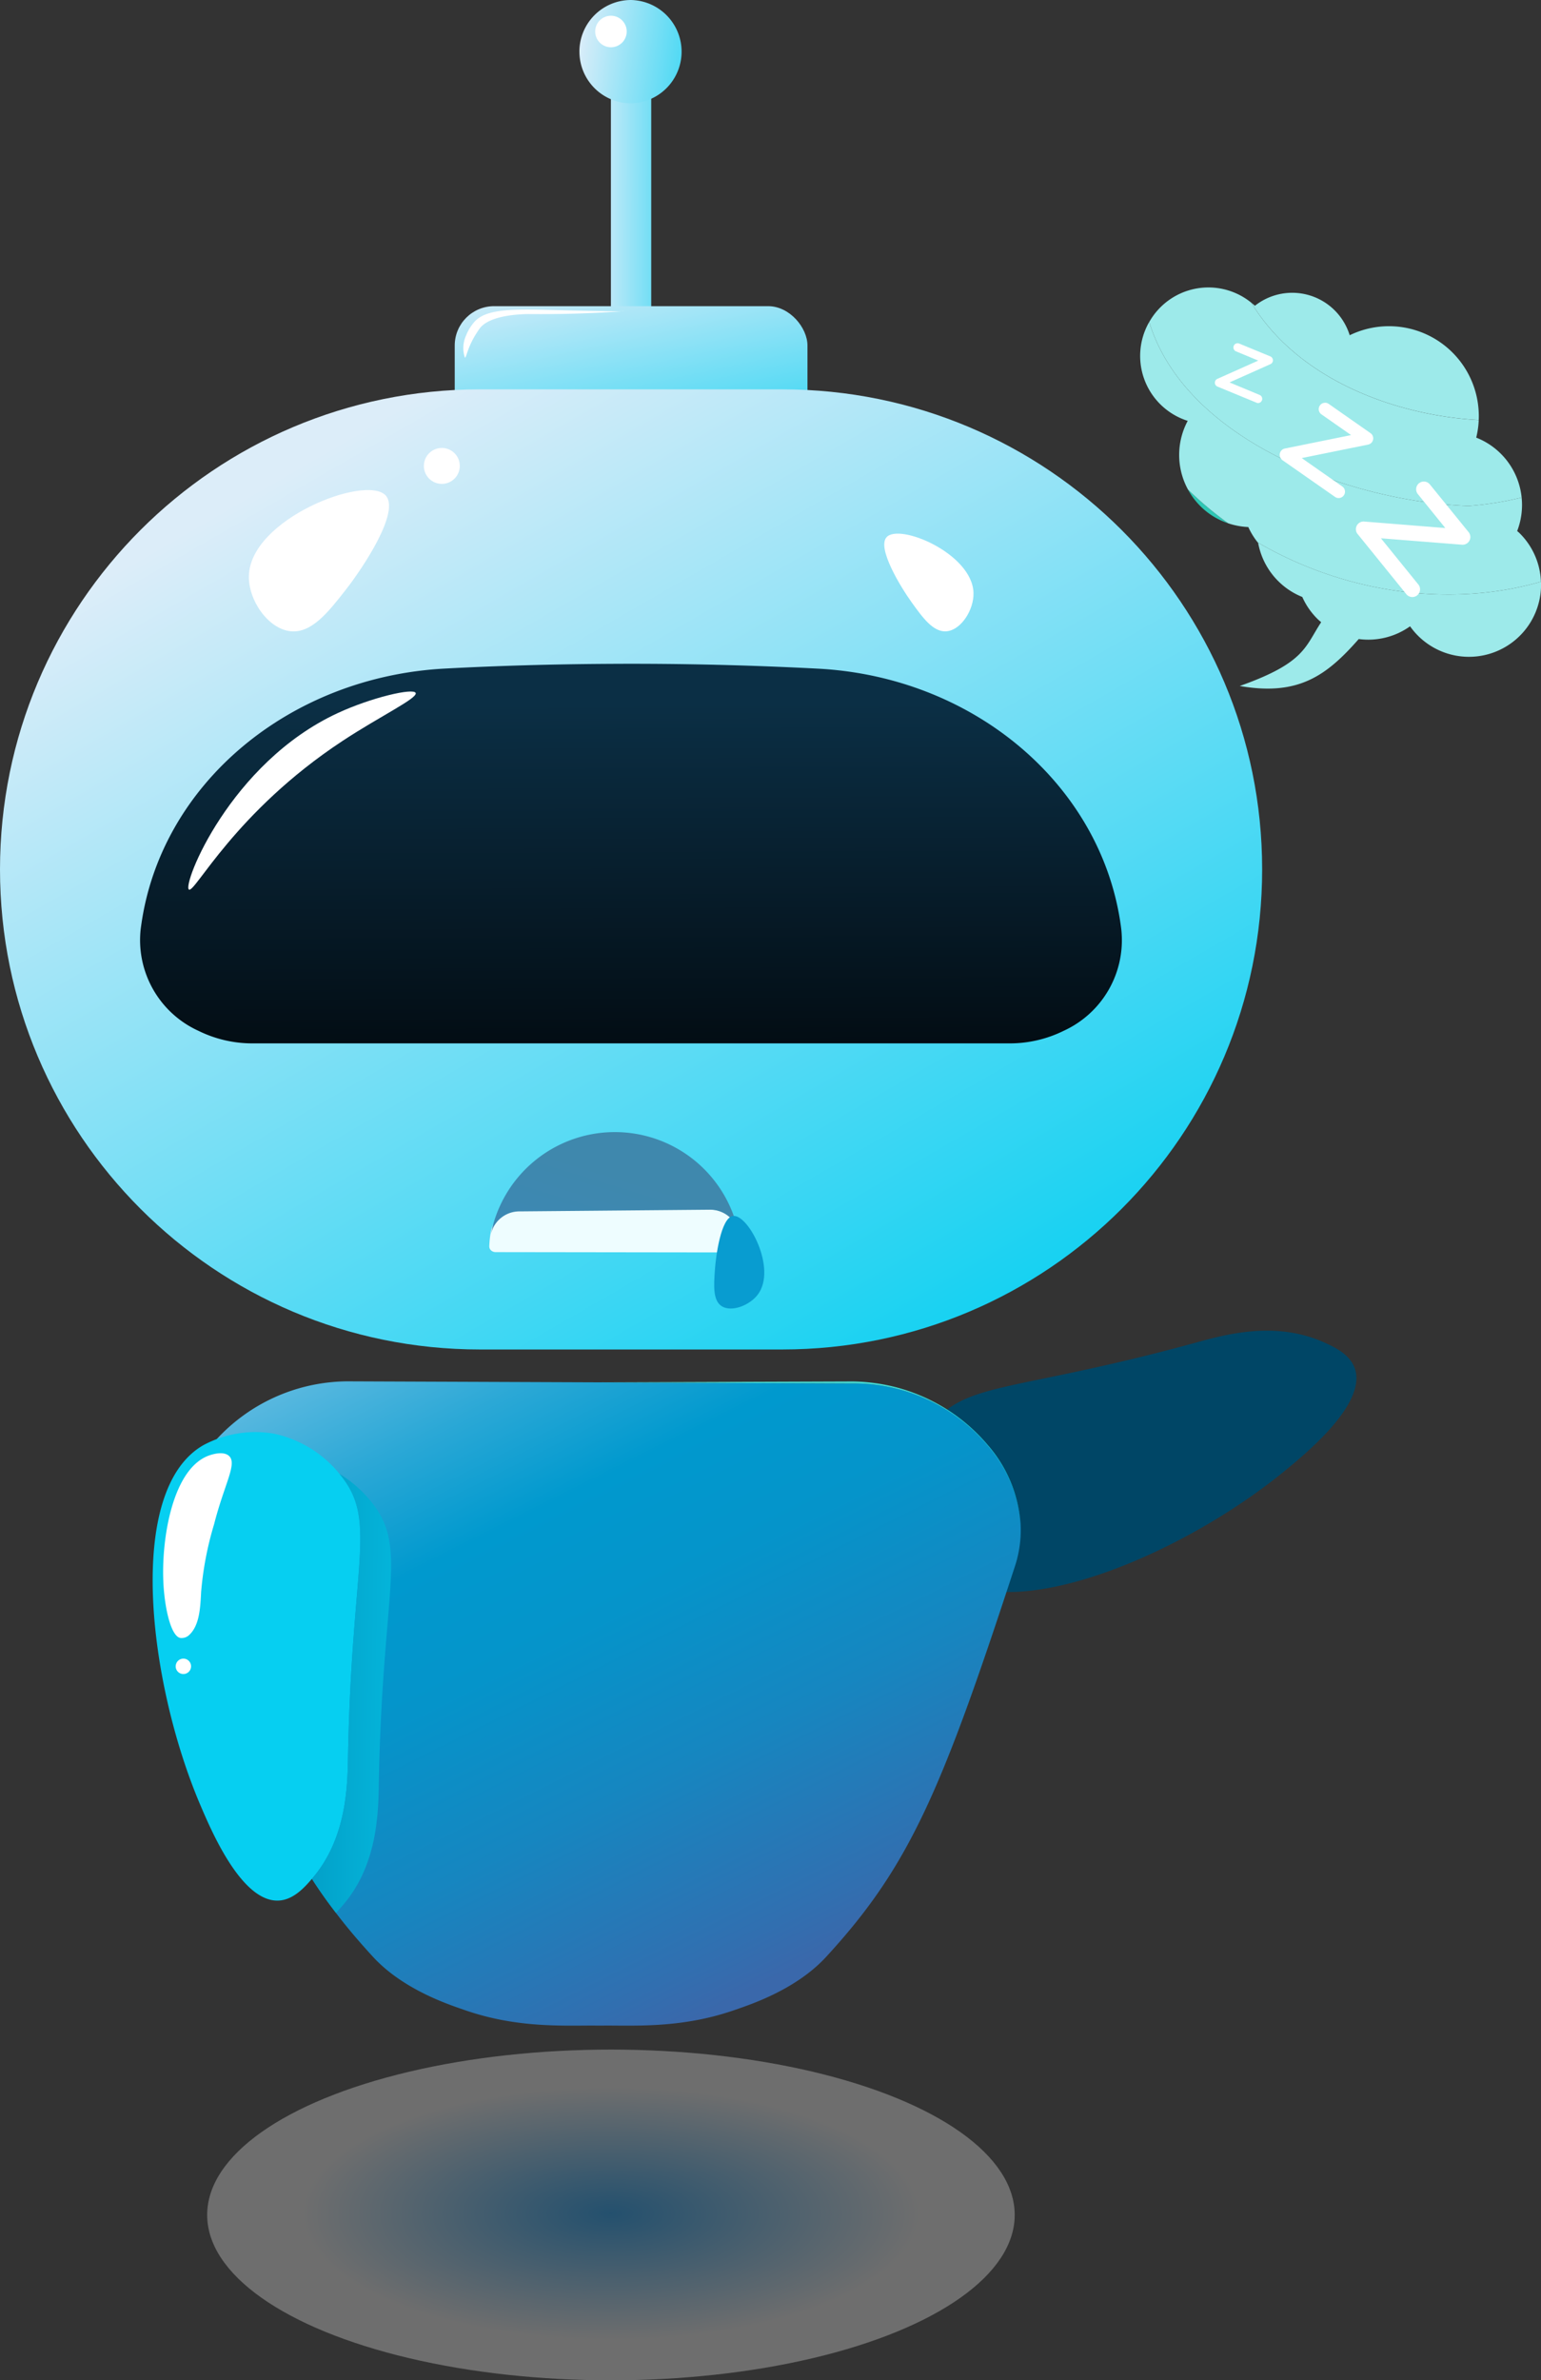 <svg id="Capa_1" data-name="Capa 1" xmlns="http://www.w3.org/2000/svg" xmlns:xlink="http://www.w3.org/1999/xlink" viewBox="0 0 615.07 949.79"><rect x="0" y="0" width="615.07" height="949.79" fill="#333333" stroke="none"/><defs><style>.cls-1{fill:url(#Degradado_sin_nombre_21);}.cls-2{fill:url(#Degradado_sin_nombre_10);}.cls-3{fill:url(#Degradado_sin_nombre_10-2);}.cls-4{fill:url(#Degradado_sin_nombre_10-3);}.cls-5{fill:url(#Degradado_sin_nombre_5);}.cls-6{fill:url(#Degradado_sin_nombre_10-4);}.cls-7{fill:#fff;}.cls-8{fill:#eefdff;}.cls-9{fill:url(#Degradado_sin_nombre_20);}.cls-10{fill:url(#Degradado_sin_nombre_8);}.cls-11{fill:url(#Degradado_sin_nombre_9);}.cls-12{fill:url(#Degradado_sin_nombre_10-5);}.cls-13{fill:url(#Degradado_sin_nombre_11);}.cls-14{opacity:0.29;isolation:isolate;fill:url(#Degradado_sin_nombre_26);}.cls-15{fill:#089cd0;}.cls-16{fill:#9deaea;}.cls-17{fill:#2ec7b4;}</style><linearGradient id="Degradado_sin_nombre_21" x1="23.91" y1="1041.6" x2="18.89" y2="1050.45" gradientTransform="matrix(51.51, 0, 0, -30.01, 296.16, 32714.59)" gradientUnits="userSpaceOnUse"><stop offset="0" stop-color="#06bed8"/><stop offset="1" stop-color="#004666"/></linearGradient><linearGradient id="Degradado_sin_nombre_10" x1="51.92" y1="1080.98" x2="41.49" y2="1081.21" gradientTransform="matrix(4.63, 0, 0, -30.39, 44.29, 32930.89)" gradientUnits="userSpaceOnUse"><stop offset="0" stop-color="#06cff1"/><stop offset="1" stop-color="#dcedf9"/></linearGradient><linearGradient id="Degradado_sin_nombre_10-2" x1="7.56" y1="1076.2" x2="5.45" y2="1081.04" gradientTransform="matrix(40.52, 0, 0, -19.97, -9.54, 21696.23)" xlink:href="#Degradado_sin_nombre_10"/><linearGradient id="Degradado_sin_nombre_10-3" x1="4.17" y1="1077.27" x2="1.83" y2="1080.35" gradientTransform="matrix(144.98, 0, 0, -110.25, 98.42, 119350.4)" xlink:href="#Degradado_sin_nombre_10"/><linearGradient id="Degradado_sin_nombre_5" x1="3.29" y1="1074.97" x2="3.26" y2="1078.08" gradientTransform="matrix(112.79, 0, 0, -43.58, 146.7, 47306.71)" gradientUnits="userSpaceOnUse"><stop offset="0" stop-color="#030d14"/><stop offset="1" stop-color="#0b2f45"/></linearGradient><linearGradient id="Degradado_sin_nombre_10-4" x1="22.07" y1="1085.2" x2="16.68" y2="1085.98" gradientTransform="matrix(11.86, 0, 0, -11.87, 298.09, 12946.11)" xlink:href="#Degradado_sin_nombre_10"/><linearGradient id="Degradado_sin_nombre_20" x1="9.77" y1="1062.22" x2="6.29" y2="1054.67" gradientTransform="matrix(28.12, 2.46, 1.13, -12.96, -951.08, 14257.59)" gradientUnits="userSpaceOnUse"><stop offset="0" stop-color="#3f88ad"/><stop offset="1" stop-color="#3487c4"/></linearGradient><linearGradient id="Degradado_sin_nombre_8" x1="4.59" y1="1073.82" x2="1.9" y2="1077.93" gradientTransform="matrix(96.71, 0, 0, -73.98, 167.22, 80255.51)" gradientUnits="userSpaceOnUse"><stop offset="0" stop-color="#3a68ab"/><stop offset="0.05" stop-color="#316fb0"/><stop offset="0.24" stop-color="#1686c0"/><stop offset="0.41" stop-color="#0594ca"/><stop offset="0.54" stop-color="#0099ce"/><stop offset="0.66" stop-color="#2ba8d6"/><stop offset="0.92" stop-color="#99cfed"/><stop offset="1" stop-color="#bcdcf4"/></linearGradient><linearGradient id="Degradado_sin_nombre_9" x1="7.47" y1="1057.78" x2="4.23" y2="1068.96" gradientTransform="matrix(48.35, 0, 0, -16.36, 263.93, 17961.9)" gradientUnits="userSpaceOnUse"><stop offset="0.04" stop-color="#06cff1"/><stop offset="1" stop-color="#defa8e"/></linearGradient><linearGradient id="Degradado_sin_nombre_10-5" x1="-105.71" y1="1098.88" x2="-114.69" y2="1100.95" gradientTransform="matrix(23.86, 0, 0, -53.8, 237.07, 58445.97)" xlink:href="#Degradado_sin_nombre_10"/><linearGradient id="Degradado_sin_nombre_11" x1="20.95" y1="1071.84" x2="5.75" y2="1073.27" gradientTransform="matrix(9.09, 0, 0, -50.41, 270.14, 54786.82)" gradientUnits="userSpaceOnUse"><stop offset="0" stop-color="#06cff1"/><stop offset="1" stop-color="#0074a2"/></linearGradient><radialGradient id="Degradado_sin_nombre_26" cx="508.5" cy="927.11" r="123.14" gradientTransform="translate(752.35 1263.36) rotate(180) scale(1 0.41)" gradientUnits="userSpaceOnUse"><stop offset="0" stop-color="#09f"/><stop offset="1" stop-color="#fff"/></radialGradient></defs><title>diami_sleep</title><path id="Trazado_3" data-name="Trazado 3" class="cls-1" d="M741.89,579.06C666.3,599.76,648.44,594,635,614.23a46.19,46.19,0,0,0-7.87,29.48,43.86,43.86,0,0,0,12.3,25.67c25.9,25.06,97.15-5.61,138-39.15,8.89-7.29,32.77-26.93,28-40.86-2-5.72-8.09-8.55-12.48-10.51C773.43,570.17,753.29,575.93,741.89,579.06Z" transform="translate(-264.66 -43.3)"/><rect id="Rectángulo_1" data-name="Rectángulo 1" class="cls-2" x="243.84" y="27.65" width="16.09" height="105.58"/><rect id="Rectángulo_2" data-name="Rectángulo 2" class="cls-3" x="181.5" y="122.17" width="140.79" height="69.38" rx="15.7"/><path id="Rectángulo_3" data-name="Rectángulo 3" class="cls-4" d="M456.21,198.66H576.88c105.79,0,191.55,85.76,191.55,191.55h0c0,105.8-85.76,191.56-191.55,191.56H456.21c-105.79,0-191.55-85.76-191.55-191.56h0C264.66,284.42,350.42,198.66,456.21,198.66Z" transform="translate(-264.66 -43.3)"/><path id="Trazado_4" data-name="Trazado 4" class="cls-5" d="M343.89,454.63h0a48.52,48.52,0,0,0,21.49,5H667.69a48.52,48.52,0,0,0,21.49-5h0a39.76,39.76,0,0,0,23-40.75l-.16-1.21c-7.75-56.15-58.61-99.33-121-102.57-26.39-1.37-54.07-2.09-83-1.91q-33.94.19-65.55,1.87C380,313.29,328.78,356.28,321,412.67l-.17,1.21A39.77,39.77,0,0,0,343.89,454.63Z" transform="translate(-264.66 -43.3)"/><path id="Trazado_9" data-name="Trazado 9" class="cls-6" d="M495.93,63.91a20.62,20.62,0,0,0,20.61,20.62h0a20.62,20.62,0,0,0,0-41.23h0a20.61,20.61,0,0,0-20.62,20.61Z" transform="translate(-264.66 -43.3)"/><path id="Trazado_10" data-name="Trazado 10" class="cls-7" d="M502.22,55.87a6.29,6.29,0,1,0,6.28-6.29h0A6.29,6.29,0,0,0,502.22,55.87Z" transform="translate(-264.66 -43.3)"/><path id="Trazado_11" data-name="Trazado 11" class="cls-7" d="M364,273.05c-.27,9.63,7.58,21.14,16.58,22.12,8.44.93,15.17-7.69,22.12-16.58s21.82-31.27,15.86-37.63C410.65,232.57,364.59,250.35,364,273.05Z" transform="translate(-264.66 -43.3)"/><circle id="Elipse_19" data-name="Elipse 19" class="cls-7" cx="176.35" cy="185.91" r="7.17"/><path id="Trazado_12" data-name="Trazado 12" class="cls-7" d="M340.07,398.25c2.3,1.62,18.32-31,61.34-59.33,15.12-9.95,30-17,29.16-19.11s-17.72,1.8-31.17,8.05C356.51,347.76,337.34,396.32,340.07,398.25Z" transform="translate(-264.66 -43.3)"/><path id="Trazado_13" data-name="Trazado 13" class="cls-7" d="M450.22,186c.51.08.84-2.94,3.35-7.59a41.1,41.1,0,0,1,2.52-4c4.32-5.94,19-5.8,20.1-5.79,22.81.19,37.47-1.25,37.47-1.12s-10.7-.1-18.54-.26c-22.11-.45-35.27-1.64-40.92,4.28a18.48,18.48,0,0,0-3.52,5.66A11.89,11.89,0,0,0,450.22,186Z" transform="translate(-264.66 -43.3)"/><g id="Grupo_184" data-name="Grupo 184"><path id="Trazado_14" data-name="Trazado 14" class="cls-8" d="M460.73,534a11.13,11.13,0,0,1,11.32-8.14l75.78.11a11.73,11.73,0,0,1,11.67,8.16,41.71,41.71,0,0,1,1.06,6.56,2.09,2.09,0,0,1-.66,1.66,2.56,2.56,0,0,1-1.8.7l-95.62-.13a2.67,2.67,0,0,1-1.82-.69,2.11,2.11,0,0,1-.71-1.64A40.46,40.46,0,0,1,460.73,534Z" transform="translate(-264.66 -43.3)"/><path id="Trazado_15" data-name="Trazado 15" class="cls-9" d="M460.57,535.89a50.41,50.41,0,0,1,98.61-1.82A11.66,11.66,0,0,0,547.84,526l-75.87.67A11.65,11.65,0,0,0,460.57,535.89Z" transform="translate(-264.66 -43.3)"/></g><path id="Trazado_16" data-name="Trazado 16" class="cls-10" d="M336,653.68c0,.69,0,1.35,0,2a46.28,46.28,0,0,0,2.43,13.24c20.79,63.5,33.24,97,50.71,124.08,3,4.67,6.18,9.17,9.59,13.57,4.47,5.88,9.36,11.61,14.78,17.52,12.07,13.13,30.32,19.07,36.2,21.12,21.51,7.6,40.52,6.21,53.17,6.34h2.2c12.67-.13,31.65,1.26,53.16-6.34,5.88-2.05,24.17-8,36.2-21.12C627.65,788,640.41,758,669.55,668.91A46.71,46.71,0,0,0,672,656.48a49.34,49.34,0,0,0,0-5.16,54.13,54.13,0,0,0-12.61-30.62A69.88,69.88,0,0,0,605,595.3l-101-.42-99.19-.39A71.57,71.57,0,0,0,349,620a55.43,55.43,0,0,0-12.31,25.61c-.21,1.27-.39,2.56-.51,3.82C336.07,650.81,336,652.23,336,653.68Z" transform="translate(-264.66 -43.3)"/><path id="Trazado_17" data-name="Trazado 17" class="cls-11" d="M504,594.89l101,.42a69.86,69.86,0,0,1,54.36,25.41A53.93,53.93,0,0,1,672,651.34,53.47,53.47,0,0,0,659,620a71.56,71.56,0,0,0-55.78-25.46Z" transform="translate(-264.66 -43.3)"/><path id="Trazado_18" data-name="Trazado 18" class="cls-12" d="M403.58,743.73c1.48-78.36,12.08-93.86-3.56-112.5A46.11,46.11,0,0,0,374,615.36a43.82,43.82,0,0,0-28.09,4.55c-31.36,17.77-22.06,94.78-1.39,143.4,4.52,10.61,16.58,39,31.31,38.36,6-.27,10.48-5.35,13.6-9C403.21,776.49,403.36,755.54,403.58,743.73Z" transform="translate(-264.66 -43.3)"/><path id="Trazado_19" data-name="Trazado 19" class="cls-13" d="M389.16,793c3,4.67,6.19,9.17,9.6,13.57,1.09-1.11,2.05-2.23,2.92-3.26,13.82-16.17,14-37.11,14.18-48.93,1.48-78.37,12.1-93.85-3.56-112.49a48.85,48.85,0,0,0-12.16-10.5c15.44,18.58,4.91,34.21,3.44,112.34-.21,11.81-.39,32.76-14.18,49A1.5,1.5,0,0,0,389.16,793Z" transform="translate(-264.66 -43.3)"/><path id="Trazado_20" data-name="Trazado 20" class="cls-7" d="M344.94,678.47a130.77,130.77,0,0,1,5.18-27c4.14-16.2,9.32-24.1,5.95-27.22-2.19-2-6.5-.66-7.48-.35-14.81,4.72-19.4,32.51-18.76,49.91.38,10.64,3,22.55,6.89,23.08a4.43,4.43,0,0,0,3.24-1C344.32,692.06,344.61,684.87,344.94,678.47Z" transform="translate(-264.66 -43.3)"/><path id="Trazado_21" data-name="Trazado 21" class="cls-7" d="M334.78,708.19a3.07,3.07,0,0,0,3.07,3.08h0a3.07,3.07,0,0,0,3.07-3.07h0a3.06,3.06,0,0,0-3.06-3.07h0a3.07,3.07,0,0,0-3.07,3.07Z" transform="translate(-264.66 -43.3)"/><ellipse id="Elipse_20" data-name="Elipse 20" class="cls-14" cx="243.85" cy="883.81" rx="161.16" ry="65.98"/><path id="Trazado_297" data-name="Trazado 297" class="cls-7" d="M653.22,279.89c.18,6.66-4.82,14.62-10.56,15.29-5.37.63-9.66-5.33-14.08-11.47s-13.9-21.63-10.1-26C623.49,251.87,652.81,264.18,653.22,279.89Z" transform="translate(-264.66 -43.3)"/><path id="Trazado_298" data-name="Trazado 298" class="cls-15" d="M567.15,559.83c-3.29,4.39-10.45,7.09-14.33,4.73-3.65-2.21-3.25-8.16-2.84-14.28s2.46-20.75,7.06-21.75C563.1,527.23,574.92,549.49,567.15,559.83Z" transform="translate(-264.66 -43.3)"/><g id="_12" data-name="12"><path class="cls-16" d="M854.87,210.9a35.86,35.86,0,0,0-51.5-33.83,24,24,0,0,0-37.82-11.77c-.46-.44-1-.82-1.44-1.22C782.58,194.59,821.29,209.05,854.87,210.9Z" transform="translate(-264.66 -43.3)"/><path class="cls-16" d="M850.79,245.18A127.67,127.67,0,0,0,872,241.82a28.78,28.78,0,0,0-18.12-23.9,36.2,36.2,0,0,0,1-7c-33.58-1.85-72.29-16.31-90.76-46.82a27.12,27.12,0,0,0-40.76,7.7C737.68,218.75,802.73,243.41,850.79,245.18Z" transform="translate(-264.66 -43.3)"/><path class="cls-17" d="M744.11,245.59a28.47,28.47,0,0,0,10.79,6.53,142,142,0,0,1-16.08-13.49A28.75,28.75,0,0,0,744.11,245.59Z" transform="translate(-264.66 -43.3)"/><path class="cls-16" d="M879.7,275.41c-37,10.69-79,4.2-113-15.65.05.06.09.14.14.2a28.8,28.8,0,0,0,17.61,21.54,28.75,28.75,0,0,0,6.31,9c.4.38.82.72,1.23,1.07-6.48,9.8-6.4,16.21-32.5,25.45,23.44,4.08,34.66-4.13,47.49-18.73a28.79,28.79,0,0,0,20.49-5.08,28.78,28.78,0,0,0,52.26-17.81Z" transform="translate(-264.66 -43.3)"/><path class="cls-16" d="M879.7,275.41a28.71,28.71,0,0,0-8.66-19.5c-.27-.26-.55-.47-.82-.72A28.86,28.86,0,0,0,872,241.82a127.67,127.67,0,0,1-21.21,3.36c-48.06-1.77-113.11-26.43-127.44-73.4a27.18,27.18,0,0,0,15.37,39.45,28.87,28.87,0,0,0,.1,27.4,142,142,0,0,0,16.08,13.49,29.2,29.2,0,0,0,8,1.48,28.79,28.79,0,0,0,3.79,6.16C800.68,279.61,842.68,286.1,879.7,275.41Z" transform="translate(-264.66 -43.3)"/><path class="cls-7" d="M766.22,204l-15.64-6.45a1.68,1.68,0,0,1,0-3.09l16.3-7.28L758,183.5a1.68,1.68,0,0,1,1.28-3.11l12.44,5.13a1.68,1.68,0,0,1,0,3.09l-16.3,7.28,12,5a1.68,1.68,0,0,1-1.28,3.11Z" transform="translate(-264.66 -43.3)"/><path class="cls-7" d="M776,226.36a2.54,2.54,0,0,1,1.47-4.08l26.46-5.37-11.83-8.27a2.54,2.54,0,0,1,2.91-4.17l16.68,11.67a2.54,2.54,0,0,1-1,4.57l-26.46,5.37,16.11,11.28a2.54,2.54,0,1,1-2.91,4.16l-21-14.67A2.21,2.21,0,0,1,776,226.36Z" transform="translate(-264.66 -43.3)"/><path class="cls-7" d="M806.09,255.67a3.11,3.11,0,0,1,.11-2.63,3.07,3.07,0,0,1,3-1.63L841.54,254l-10.91-13.48a3.08,3.08,0,1,1,4.79-3.87l15.43,19a3.08,3.08,0,0,1-2.64,5l-32.37-2.56,14.88,18.37a3.08,3.08,0,1,1-4.79,3.87l-19.39-23.94A3,3,0,0,1,806.09,255.67Z" transform="translate(-264.66 -43.3)"/></g></svg>